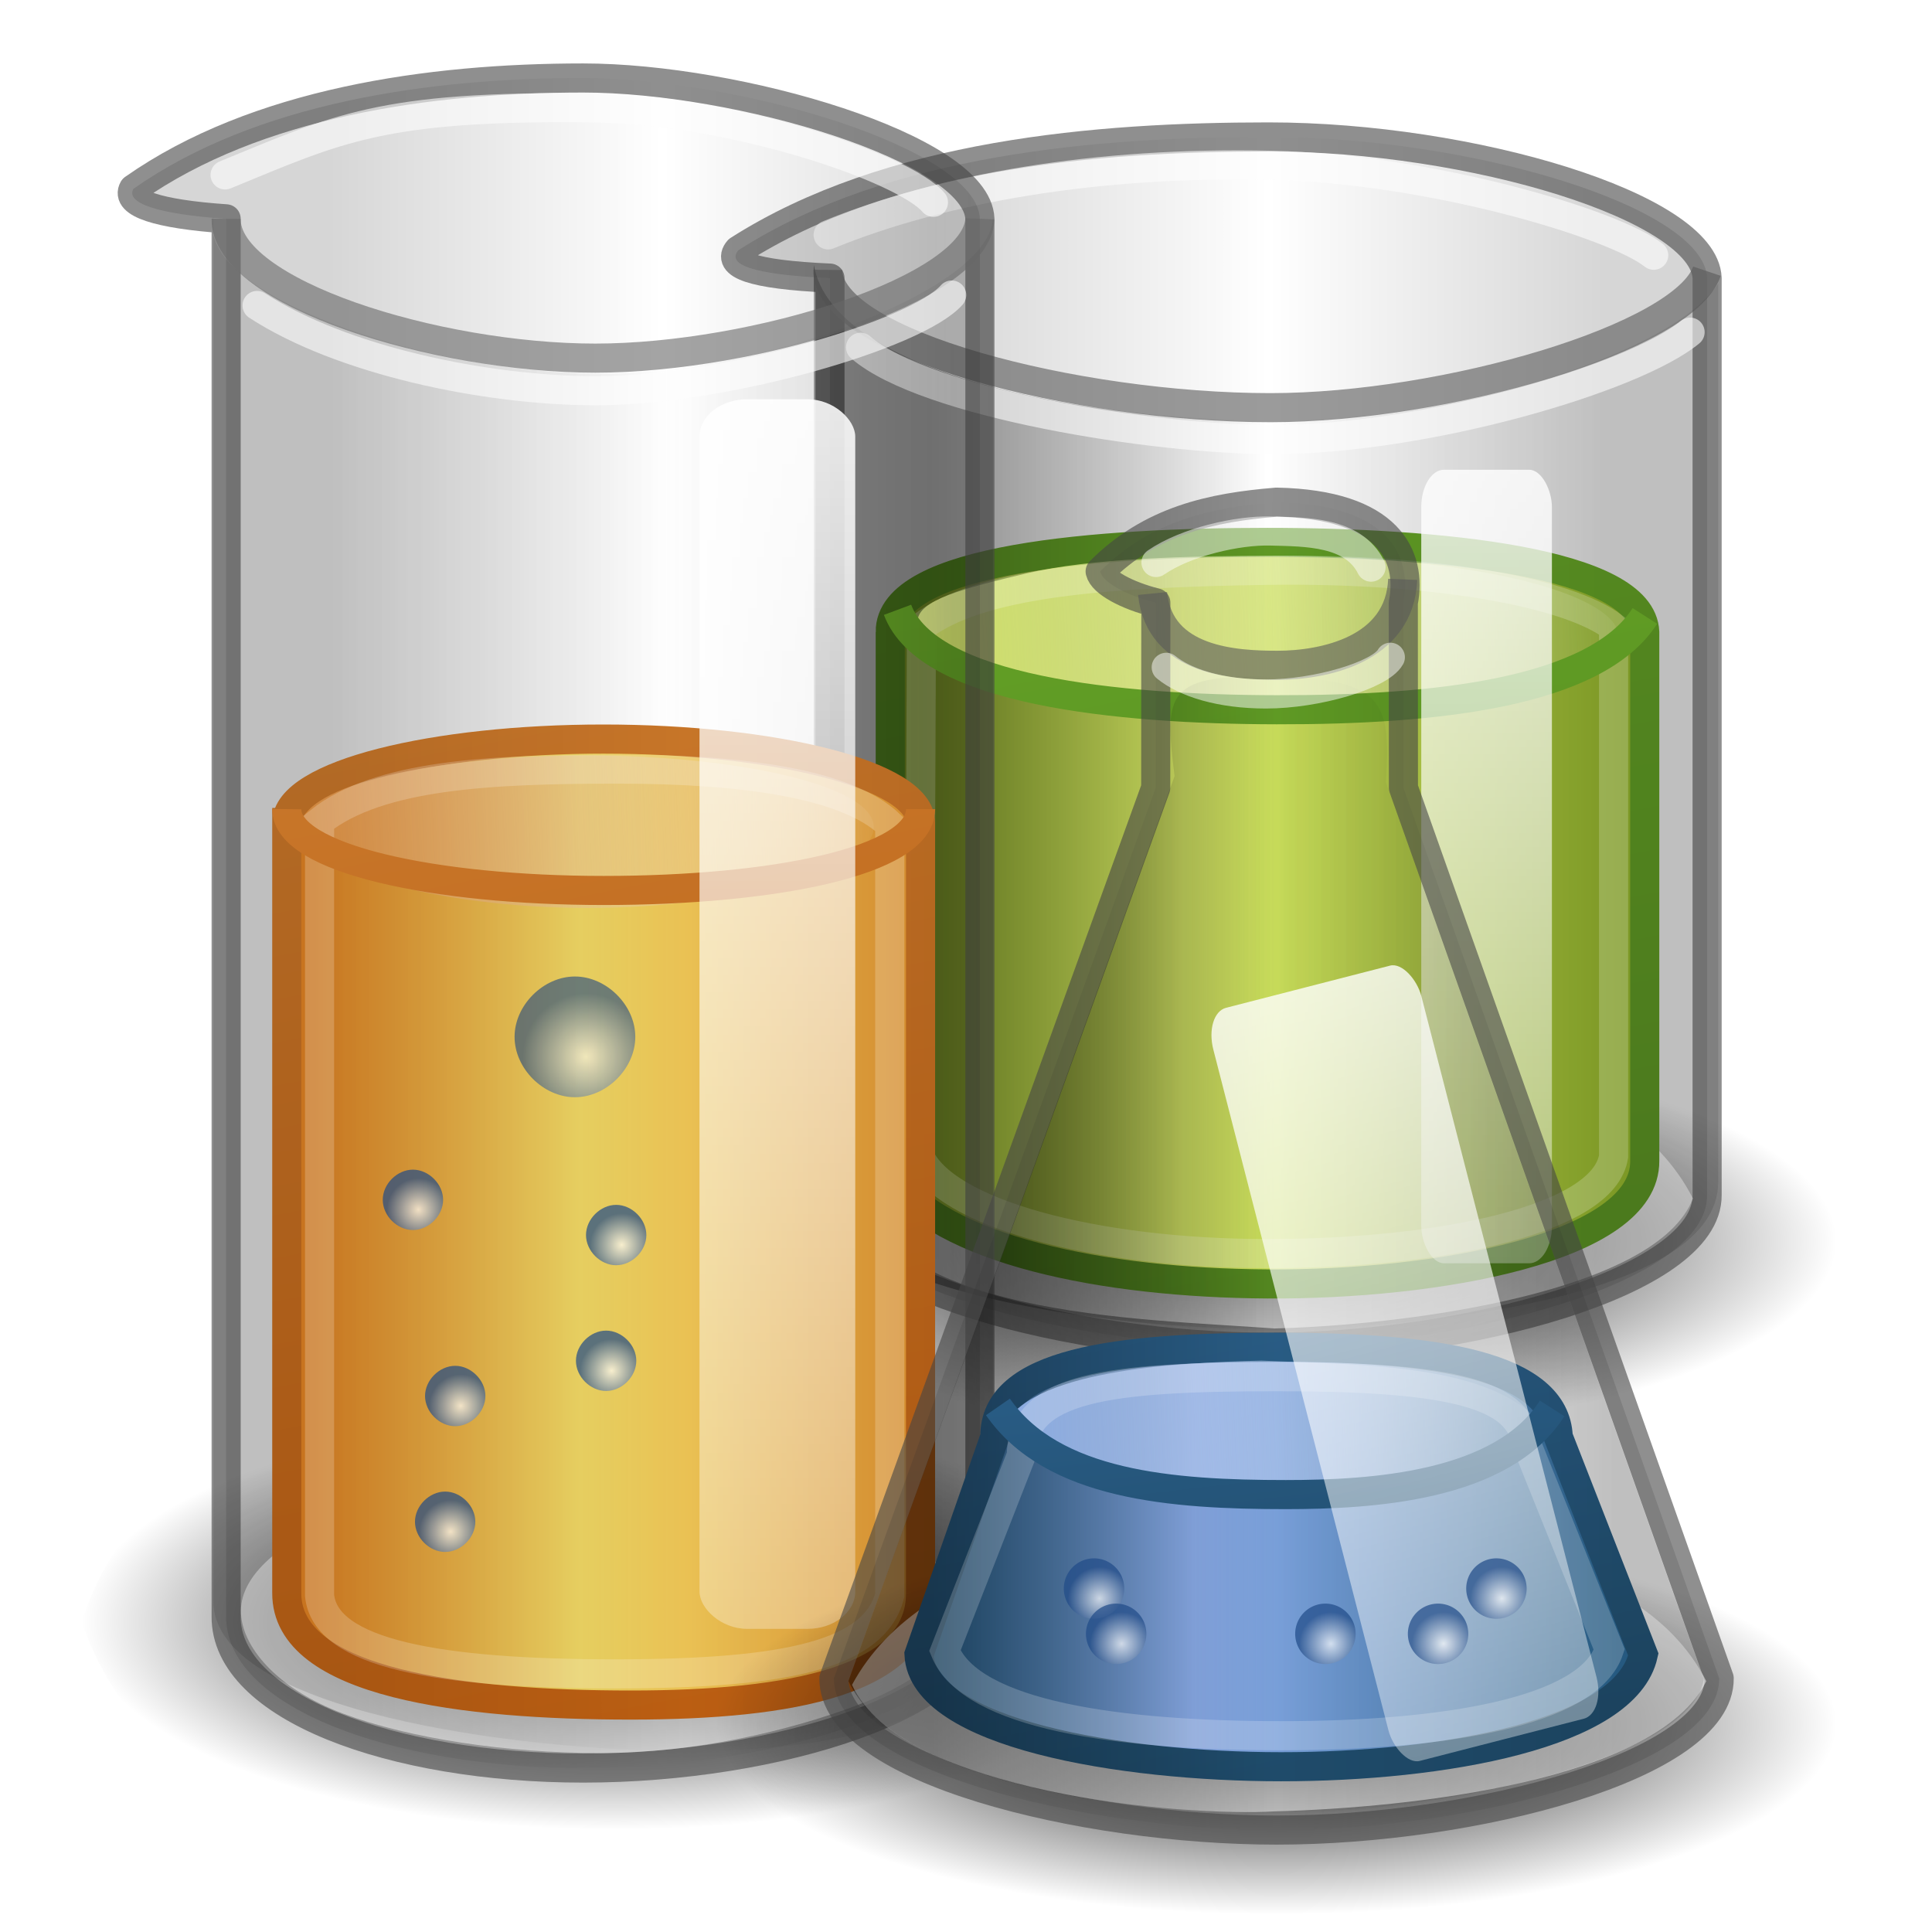 <?xml version="1.0" encoding="UTF-8" standalone="no"?>
<svg
   xmlns:dc="http://purl.org/dc/elements/1.1/"
   xmlns:cc="http://creativecommons.org/ns#"
   xmlns:rdf="http://www.w3.org/1999/02/22-rdf-syntax-ns#"
   xmlns:svg="http://www.w3.org/2000/svg"
   xmlns="http://www.w3.org/2000/svg"
   xmlns:xlink="http://www.w3.org/1999/xlink"
   version="1.1"
   width="64"
   height="64"
   id="svg2945">
  <defs
     id="defs2947">
    <linearGradient
       id="linearGradient4384">
      <stop
         id="stop4386"
         style="stop-color:#8badea;stop-opacity:1"
         offset="0" />
      <stop
         id="stop4388"
         style="stop-color:#fbfbfb;stop-opacity:0"
         offset="1" />
    </linearGradient>
    <linearGradient
       id="linearGradient4376">
      <stop
         id="stop4378"
         style="stop-color:#2a648f;stop-opacity:1"
         offset="0" />
      <stop
         id="stop4380"
         style="stop-color:#8badea;stop-opacity:1"
         offset="0.379" />
      <stop
         id="stop4382"
         style="stop-color:#2a648f;stop-opacity:1"
         offset="1" />
    </linearGradient>
    <linearGradient
       id="linearGradient4364">
      <stop
         id="stop4366"
         style="stop-color:#4083c2;stop-opacity:1"
         offset="0" />
      <stop
         id="stop4368"
         style="stop-color:#1f4b6a;stop-opacity:1"
         offset="1" />
    </linearGradient>
    <linearGradient
       id="linearGradient3956">
      <stop
         id="stop3958"
         style="stop-color:#e08223;stop-opacity:1"
         offset="0" />
      <stop
         id="stop3960"
         style="stop-color:#edd563;stop-opacity:1"
         offset="0.379" />
      <stop
         id="stop3962"
         style="stop-color:#e08223;stop-opacity:1"
         offset="1" />
    </linearGradient>
    <linearGradient
       id="linearGradient3936">
      <stop
         id="stop3938"
         style="stop-color:#cd8033;stop-opacity:1"
         offset="0" />
      <stop
         id="stop3940"
         style="stop-color:#fbfbfb;stop-opacity:0"
         offset="1" />
    </linearGradient>
    <linearGradient
       id="linearGradient3926">
      <stop
         id="stop3928"
         style="stop-color:#cd8033;stop-opacity:1"
         offset="0" />
      <stop
         id="stop3930"
         style="stop-color:#bb5e12;stop-opacity:1"
         offset="1" />
    </linearGradient>
    <linearGradient
       id="linearGradient4299">
      <stop
         id="stop4301"
         style="stop-color:#d7e866;stop-opacity:1"
         offset="0" />
      <stop
         id="stop4303"
         style="stop-color:#fbfbfb;stop-opacity:0"
         offset="1" />
    </linearGradient>
    <linearGradient
       id="linearGradient4291">
      <stop
         id="stop4293"
         style="stop-color:#8cab2a;stop-opacity:1"
         offset="0" />
      <stop
         id="stop4295"
         style="stop-color:#d7e866;stop-opacity:1"
         offset="0.379" />
      <stop
         id="stop4297"
         style="stop-color:#8cab2a;stop-opacity:1"
         offset="1" />
    </linearGradient>
    <linearGradient
       id="linearGradient4281">
      <stop
         id="stop4283"
         style="stop-color:#69aa28;stop-opacity:1"
         offset="0" />
      <stop
         id="stop4285"
         style="stop-color:#548820;stop-opacity:1"
         offset="1" />
    </linearGradient>
    <linearGradient
       id="linearGradient4253">
      <stop
         id="stop4255"
         style="stop-color:#000000;stop-opacity:0.351"
         offset="0" />
      <stop
         id="stop4257"
         style="stop-color:#000000;stop-opacity:0"
         offset="0.5" />
      <stop
         id="stop4259"
         style="stop-color:#000000;stop-opacity:0.106"
         offset="1" />
    </linearGradient>
    <linearGradient
       id="linearGradient4241">
      <stop
         id="stop4243"
         style="stop-color:#000000;stop-opacity:0.271"
         offset="0" />
      <stop
         id="stop4249"
         style="stop-color:#000000;stop-opacity:0"
         offset="0.5" />
      <stop
         id="stop4245"
         style="stop-color:#000000;stop-opacity:0.271"
         offset="1" />
    </linearGradient>
    <linearGradient
       id="linearGradient3280">
      <stop
         id="stop3282"
         style="stop-color:#000000;stop-opacity:1"
         offset="0" />
      <stop
         id="stop3284"
         style="stop-color:#000000;stop-opacity:0"
         offset="1" />
    </linearGradient>
    <linearGradient
       id="linearGradient9421">
      <stop
         id="stop9423"
         style="stop-color:#ffffff;stop-opacity:1"
         offset="0" />
      <stop
         id="stop9425"
         style="stop-color:#ffffff;stop-opacity:0"
         offset="1" />
    </linearGradient>
    <filter
       x="-0.83"
       y="-0.065"
       width="2.659"
       height="1.129"
       color-interpolation-filters="sRGB"
       id="filter9752">
      <feGaussianBlur
         stdDeviation="1.037"
         id="feGaussianBlur9754" />
    </filter>
    <linearGradient
       id="linearGradient3280-7">
      <stop
         id="stop3282-6"
         style="stop-color:#000000;stop-opacity:1"
         offset="0" />
      <stop
         id="stop3284-8"
         style="stop-color:#000000;stop-opacity:0"
         offset="1" />
    </linearGradient>
    <linearGradient
       id="linearGradient4241-2">
      <stop
         id="stop4243-0"
         style="stop-color:#000000;stop-opacity:0.271"
         offset="0" />
      <stop
         id="stop4249-3"
         style="stop-color:#000000;stop-opacity:0"
         offset="0.5" />
      <stop
         id="stop4245-2"
         style="stop-color:#000000;stop-opacity:0.271"
         offset="1" />
    </linearGradient>
    <linearGradient
       id="linearGradient4253-9">
      <stop
         id="stop4255-7"
         style="stop-color:#000000;stop-opacity:0.106"
         offset="0" />
      <stop
         id="stop4257-5"
         style="stop-color:#000000;stop-opacity:0"
         offset="0.5" />
      <stop
         id="stop4259-1"
         style="stop-color:#000000;stop-opacity:0.106"
         offset="1" />
    </linearGradient>
    <linearGradient
       id="linearGradient9421-2">
      <stop
         id="stop9423-1"
         style="stop-color:#ffffff;stop-opacity:1"
         offset="0" />
      <stop
         id="stop9425-3"
         style="stop-color:#ffffff;stop-opacity:0"
         offset="1" />
    </linearGradient>
    <filter
       x="-0.83"
       y="-0.065"
       width="2.659"
       height="1.129"
       color-interpolation-filters="sRGB"
       id="filter9752-2">
      <feGaussianBlur
         stdDeviation="1.037"
         id="feGaussianBlur9754-7" />
    </filter>
    <linearGradient
       id="linearGradient10367">
      <stop
         id="stop10369"
         style="stop-color:#ffffff;stop-opacity:1"
         offset="0" />
      <stop
         id="stop10371"
         style="stop-color:#204a87;stop-opacity:1"
         offset="1" />
    </linearGradient>
    <radialGradient
       xlink:href="#linearGradient3280"
       id="radialGradient3255"
       gradientUnits="userSpaceOnUse"
       gradientTransform="matrix(1.163,0,0,0.404,8.673,8.165)"
       cx="21.344"
       cy="14.125"
       fx="21.344"
       fy="14.125"
       r="11.969" />
    <linearGradient
       xlink:href="#linearGradient4241"
       id="linearGradient3257"
       gradientUnits="userSpaceOnUse"
       gradientTransform="matrix(0.991,0,0,0.932,10.016,-26.89)"
       x1="15"
       y1="23"
       x2="32"
       y2="23" />
    <linearGradient
       xlink:href="#linearGradient4291"
       id="linearGradient3259"
       gradientUnits="userSpaceOnUse"
       gradientTransform="matrix(1.042,0,0,0.93,8.796,-25.781)"
       x1="15"
       y1="23"
       x2="32"
       y2="23" />
    <linearGradient
       xlink:href="#linearGradient4281"
       id="linearGradient3261"
       gradientUnits="userSpaceOnUse"
       gradientTransform="matrix(1.042,0,0,0.93,8.796,-25.781)"
       x1="18.805"
       y1="5.8"
       x2="26.856"
       y2="43.218" />
    <linearGradient
       xlink:href="#linearGradient4253"
       id="linearGradient3263"
       gradientUnits="userSpaceOnUse"
       gradientTransform="matrix(0.977,0,0,0.911,10.274,-23.912)"
       x1="15"
       y1="23"
       x2="32"
       y2="23" />
    <linearGradient
       xlink:href="#linearGradient4299"
       id="linearGradient3265"
       gradientUnits="userSpaceOnUse"
       gradientTransform="matrix(1.006,0,0,0.937,10.141,-41.885)"
       x1="13.776"
       y1="44.446"
       x2="32.697"
       y2="43.446" />
    <linearGradient
       xlink:href="#linearGradient4281"
       id="linearGradient3267"
       gradientUnits="userSpaceOnUse"
       gradientTransform="matrix(1,0,0,0.93,10,-39.781)"
       x1="22"
       y1="27.732"
       x2="29.624"
       y2="61.085" />
    <linearGradient
       xlink:href="#linearGradient9421"
       id="linearGradient3269"
       gradientUnits="userSpaceOnUse"
       gradientTransform="translate(-679.657,-79.585)"
       x1="718.251"
       y1="65.346"
       x2="718.5"
       y2="110.925" />
    <radialGradient
       xlink:href="#linearGradient3280-7"
       id="radialGradient3271"
       gradientUnits="userSpaceOnUse"
       gradientTransform="matrix(1.108,0,0,0.431,-6.581,17.244)"
       cx="21.344"
       cy="14.125"
       fx="21.344"
       fy="14.125"
       r="11.969" />
    <linearGradient
       xlink:href="#linearGradient4241-2"
       id="linearGradient3273"
       gradientUnits="userSpaceOnUse"
       gradientTransform="matrix(0.986,0,0,0.93,-4.929,-16.322)"
       x1="15"
       y1="23"
       x2="32"
       y2="23" />
    <linearGradient
       xlink:href="#linearGradient3956"
       id="linearGradient3275"
       gradientUnits="userSpaceOnUse"
       gradientTransform="matrix(1.05,0,0,0.93,-6.321,-15.047)"
       x1="15"
       y1="23"
       x2="32"
       y2="23" />
    <linearGradient
       xlink:href="#linearGradient3926"
       id="linearGradient3277"
       gradientUnits="userSpaceOnUse"
       gradientTransform="matrix(1.05,0,0,0.93,-6.321,-15.047)"
       x1="18.805"
       y1="5.8"
       x2="26.856"
       y2="43.218" />
    <radialGradient
       xlink:href="#linearGradient10367"
       id="radialGradient3279"
       gradientUnits="userSpaceOnUse"
       gradientTransform="matrix(0.57,0,0,0.57,-297.52,-116.763)"
       cx="550.625"
       cy="221.125"
       fx="550.625"
       fy="221.125"
       r="2.75" />
    <linearGradient
       xlink:href="#linearGradient4253-9"
       id="linearGradient3281"
       gradientUnits="userSpaceOnUse"
       gradientTransform="matrix(1.02,0,0,0.93,-5.158,-16.247)"
       x1="15"
       y1="23"
       x2="32"
       y2="23" />
    <linearGradient
       xlink:href="#linearGradient3936"
       id="linearGradient3283"
       gradientUnits="userSpaceOnUse"
       gradientTransform="matrix(0.843,0,0,0.937,-3.19,-37.151)"
       x1="13.776"
       y1="44.446"
       x2="32.697"
       y2="43.446" />
    <linearGradient
       xlink:href="#linearGradient3926"
       id="linearGradient3285"
       gradientUnits="userSpaceOnUse"
       gradientTransform="matrix(1.05,0,0,0.93,-6.321,-34.522)"
       x1="22"
       y1="27.732"
       x2="29.624"
       y2="61.085" />
    <linearGradient
       xlink:href="#linearGradient9421-2"
       id="linearGradient3287"
       gradientUnits="userSpaceOnUse"
       gradientTransform="translate(-696.971,-70.5)"
       x1="718.5"
       y1="56.875"
       x2="718.5"
       y2="110.925" />
    <radialGradient
       xlink:href="#linearGradient10367"
       id="radialGradient3289"
       gradientUnits="userSpaceOnUse"
       gradientTransform="matrix(0.285,0,0,0.285,-143.703,-45.063)"
       cx="550.625"
       cy="221.125"
       fx="550.625"
       fy="221.125"
       r="2.75" />
    <radialGradient
       xlink:href="#linearGradient10367"
       id="radialGradient3291"
       gradientUnits="userSpaceOnUse"
       gradientTransform="matrix(0.285,0,0,0.285,-143.953,-41.938)"
       cx="550.625"
       cy="221.125"
       fx="550.625"
       fy="221.125"
       r="2.75" />
    <radialGradient
       xlink:href="#linearGradient3280"
       id="radialGradient3293"
       gradientUnits="userSpaceOnUse"
       gradientTransform="matrix(1.163,4.0417754e-8,-1.3721229e-8,0.395,8.674,20.288)"
       cx="21.344"
       cy="14.125"
       fx="21.344"
       fy="14.125"
       r="11.969" />
    <linearGradient
       xlink:href="#linearGradient4241"
       id="linearGradient3295"
       gradientUnits="userSpaceOnUse"
       gradientTransform="matrix(1,0,0,0.93,10,-14.781)"
       x1="15"
       y1="23"
       x2="32"
       y2="23" />
    <linearGradient
       xlink:href="#linearGradient4376"
       id="linearGradient3297"
       gradientUnits="userSpaceOnUse"
       gradientTransform="matrix(1,0,0,0.93,10,-13.781)"
       x1="15"
       y1="23"
       x2="32"
       y2="23" />
    <linearGradient
       xlink:href="#linearGradient4364"
       id="linearGradient3299"
       gradientUnits="userSpaceOnUse"
       gradientTransform="matrix(1,0,0,0.93,10,-13.781)"
       x1="18.805"
       y1="5.8"
       x2="26.856"
       y2="43.218" />
    <linearGradient
       xlink:href="#linearGradient4253"
       id="linearGradient3301"
       gradientUnits="userSpaceOnUse"
       gradientTransform="matrix(1,0,0,0.93,10,-13.781)"
       x1="15"
       y1="23"
       x2="32"
       y2="23" />
    <linearGradient
       xlink:href="#linearGradient4384"
       id="linearGradient3303"
       gradientUnits="userSpaceOnUse"
       gradientTransform="matrix(0.785,0,0,0.937,14.902,-21.885)"
       x1="13.776"
       y1="44.446"
       x2="32.697"
       y2="43.446" />
    <linearGradient
       xlink:href="#linearGradient4364"
       id="linearGradient3305"
       gradientUnits="userSpaceOnUse"
       gradientTransform="matrix(1,0,0,0.93,10,-19.781)"
       x1="20.007"
       y1="20.094"
       x2="23.5"
       y2="47.798" />
    <radialGradient
       xlink:href="#linearGradient10367"
       id="radialGradient3309"
       gradientUnits="userSpaceOnUse"
       gradientTransform="matrix(1.045,0,0,1.045,-25.028,-10.051)"
       cx="550.625"
       cy="221.125"
       fx="550.625"
       fy="221.125"
       r="2.75" />
    <radialGradient
       xlink:href="#linearGradient10367"
       id="radialGradient3311"
       gradientUnits="userSpaceOnUse"
       gradientTransform="matrix(1.045,0,0,1.045,-25.028,-10.051)"
       cx="550.625"
       cy="221.125"
       fx="550.625"
       fy="221.125"
       r="2.75" />
    <radialGradient
       xlink:href="#linearGradient10367"
       id="radialGradient3313"
       gradientUnits="userSpaceOnUse"
       gradientTransform="matrix(0.285,0,0,0.285,-144.754,-49.938)"
       cx="550.625"
       cy="221.125"
       fx="550.625"
       fy="221.125"
       r="2.75" />
    <radialGradient
       xlink:href="#linearGradient10367"
       id="radialGradient3315"
       gradientUnits="userSpaceOnUse"
       gradientTransform="matrix(1.045,0,0,1.045,-25.028,-10.051)"
       cx="550.625"
       cy="221.125"
       fx="550.625"
       fy="221.125"
       r="2.75" />
    <radialGradient
       xlink:href="#linearGradient10367"
       id="radialGradient3317"
       gradientUnits="userSpaceOnUse"
       gradientTransform="matrix(1.045,0,0,1.045,-25.028,-10.051)"
       cx="550.625"
       cy="221.125"
       fx="550.625"
       fy="221.125"
       r="2.75" />
    <radialGradient
       xlink:href="#linearGradient10367"
       id="radialGradient3319"
       gradientUnits="userSpaceOnUse"
       gradientTransform="matrix(1.045,0,0,1.045,-25.028,-10.051)"
       cx="550.625"
       cy="221.125"
       fx="550.625"
       fy="221.125"
       r="2.75" />
    <radialGradient
       xlink:href="#linearGradient10367"
       id="radialGradient3321"
       gradientUnits="userSpaceOnUse"
       gradientTransform="matrix(0.285,0,0,0.285,-139.703,-49.063)"
       cx="550.625"
       cy="221.125"
       fx="550.625"
       fy="221.125"
       r="2.75" />
    <radialGradient
       xlink:href="#linearGradient10367"
       id="radialGradient3323"
       gradientUnits="userSpaceOnUse"
       gradientTransform="matrix(0.285,0,0,0.285,-139.953,-45.938)"
       cx="550.625"
       cy="221.125"
       fx="550.625"
       fy="221.125"
       r="2.75" />
    <linearGradient
       xlink:href="#linearGradient9421"
       id="linearGradient3327"
       gradientUnits="userSpaceOnUse"
       gradientTransform="translate(-629.657,-79.585)"
       x1="718.251"
       y1="65.346"
       x2="718.5"
       y2="110.925" />
  </defs>
  <g
     transform="matrix(1.333,0,0,1.333,-2.368,22.633)"
     id="layer1">
    <path
       d="m 48.5,13.866 c -2.077,5.618 -9.811,5.962 -15,6.134 -5.306,-0.234 -12.778,-0.503 -15,-6.134 2.076,-5.62 9.811,-5.963 15,-6.135 5.306,0.234 12.78,0.503 15,6.135 z"
       id="path3278"
       style="color:#000000;fill:url(#radialGradient3255);fill-opacity:1;fill-rule:nonzero;stroke:none;stroke-width:1;marker:none;visibility:visible;display:inline;overflow:visible" />
    <path
       d="m 22.402,-10.067 0,22.786 c -0.018,2.264 6.14,3.781 10.899,3.781 4.848,0 10.918,-1.6 10.899,-3.781 l 0,-22.786 c -0.07,-1.764 -5.857,-3.509 -10.899,-3.509 -4.243,0 -9.428,0.422 -13.173,2.813 -0.297,0.345 0.295,0.608 2.274,0.695 z"
       id="path2957"
       style="opacity:0.6;fill:url(#linearGradient3257);fill-opacity:1;stroke:#454545;stroke-width:0.723px;stroke-linecap:butt;stroke-linejoin:round;stroke-opacity:1" />
    <path
       d="M 43.847,12.804 C 42.961,15.121 36.825,15.948 33.45,16.035 30.108,15.784 23.526,15.765 22.9,12.193 24.701,8.846 30.075,8.937 33.45,8.85 c 3.342,0.251 8.639,0.49 10.397,3.954 z"
       id="path4263"
       style="fill:#fbfbfb;fill-opacity:0.494;stroke:none" />
    <path
       d="m 23.9,-1.274 0,13.521 c 1.261,1.831 5.281,2.657 9.375,2.681 4.167,0.025 9.394,-0.884 9.375,-3.059 L 42.65,-1.274 c -0.074,-1.76 -5.208,-2.226 -9.375,-2.226 -4.167,0 -9.394,0.383 -9.375,2.226 z"
       id="path4265"
       style="fill:url(#linearGradient3259);fill-opacity:1;stroke:url(#linearGradient3261);stroke-width:0.723px;stroke-linecap:butt;stroke-linejoin:miter;stroke-opacity:1" />
    <path
       d="m 22,-10.397 0,22.786 c -0.018,2.701 7.329,3.661 11.238,3.661 3.909,0 11.256,-0.797 11.238,-3.661 l 0,-22.325 c -1.118,1.729 -6.445,3.411 -11.037,3.411 -4.624,0 -10.961,-1.14 -11.439,-3.872 z"
       id="path4251"
       style="fill:url(#linearGradient3263);fill-opacity:1;stroke:none" />
    <path
       d="m 42,-1.158 c 0,0.526 -0.916,1.049 -2.49,1.421 C 37.937,0.635 35.725,0.851 33.5,0.851 c -2.225,0 -4.856,-0.598 -6.43,-0.97 -1.574,-0.372 -2.49,-0.895 -2.49,-1.421 0,-0.526 1.145,-0.82 2.718,-1.192 1.574,-0.372 3.976,-0.436 6.201,-0.436 2.225,0 4.437,0.217 6.01,0.588 C 41.084,-2.207 42,-1.684 42,-1.158 z"
       id="path4271"
       style="fill:url(#linearGradient3265);fill-opacity:1;stroke:none" />
    <path
       d="m 24.675,-1.397 -0.054,13.132 c 0.609,1.434 4.354,2.439 8.654,2.439 4.3,0 8.353,-0.843 8.6,-2.413 l 0,-13.158 c -1.107,-0.849 -4.41,-1.47 -8.6,-1.409 -4.031,0.059 -7.192,0.306 -8.6,1.409 z"
       id="path2883"
       style="opacity:0.2;fill:none;stroke:#fefefe;stroke-width:0.723px;stroke-linecap:butt;stroke-linejoin:miter;stroke-opacity:1" />
    <path
       d="M 24.081,-1.825 C 24.829,0.177 29.544,0.652 33.5,0.659 c 3.963,0.007 7.932,-0.422 9.153,-2.331"
       id="path4417"
       style="fill:none;stroke:url(#linearGradient3267);stroke-width:0.723;stroke-linecap:butt;stroke-linejoin:miter;stroke-miterlimit:4;stroke-opacity:1;stroke-dasharray:none" />
    <path
       d="m 44.195,-10.24 c -0.556,1.652 -6.504,3.392 -10.847,3.392 -4.802,0 -11.019,-1.581 -11,-3.424"
       id="path4440"
       style="opacity:0.6;fill:none;stroke:#585858;stroke-width:0.723px;stroke-linecap:butt;stroke-linejoin:round;stroke-opacity:1" />
    <rect
       width="3.247"
       height="19.72"
       rx="0.565"
       ry="0.928"
       x="37.096"
       y="-5.305"
       id="rect9419"
       style="fill:url(#linearGradient3269);fill-opacity:1;stroke:none;display:inline;filter:url(#filter9752);enable-background:new" />
    <path
       d="m 42.873,-10.636 c -0.974,-0.776 -5.535,-2.146 -9.498,-2.236 -4.359,-0.099 -8.191,0.574 -11.019,1.73 m 0.806,2.793 c 1.61,1.391 7.283,2.294 10.229,2.294 3.81,0 9.003,-1.527 10.386,-2.67"
       id="path2884"
       style="opacity:0.6;fill:none;stroke:#fefefe;stroke-width:0.723;stroke-linecap:round;stroke-linejoin:round;stroke-miterlimit:4;stroke-opacity:1;stroke-dasharray:none" />
    <path
       d="M 30.314,23.325 C 28.479,28.943 21.644,29.287 17.058,29.459 12.369,29.225 5.766,28.956 3.802,23.325 c 1.834,-5.62 8.67,-5.963 13.256,-6.135 4.689,0.234 11.294,0.503 13.256,6.135 z"
       id="path3278-3"
       style="color:#000000;fill:url(#radialGradient3271);fill-opacity:1;fill-rule:nonzero;stroke:none;stroke-width:1;marker:none;visibility:visible;display:inline;overflow:visible" />
    <path
       d="m 7.396,-11.541 0,34.729 c -0.018,2.258 4.137,3.771 8.873,3.771 4.824,0 9.878,-1.596 9.859,-3.771 l 0,-34.729 c -0.07,-1.76 -6.027,-3.5 -9.859,-3.5 -3.832,0 -8.129,0.615 -11.176,2.754 -0.2,0.35 0.579,0.628 2.303,0.746 z"
       id="path2957-3"
       style="opacity:0.6;fill:url(#linearGradient3273);fill-opacity:1;stroke:#454545;stroke-width:0.723px;stroke-linecap:butt;stroke-linejoin:round;stroke-opacity:1" />
    <path
       d="m 25.649,23.053 c 0,0.875 -0.964,1.745 -2.619,2.363 -1.656,0.619 -3.983,1.17 -6.324,1.17 -2.341,0 -4.744,-0.36 -6.399,-0.979 -1.656,-0.619 -2.544,-1.679 -2.544,-2.554 0,-0.875 0.964,-1.745 2.619,-2.363 1.656,-0.619 3.983,-0.979 6.324,-0.979 2.341,0 4.668,0.36 6.324,0.979 1.656,0.619 2.619,1.488 2.619,2.363 z"
       id="path4263-2"
       style="fill:#fbfbfb;fill-opacity:0.494;stroke:none" />
    <path
       d="m 8.903,3.46 0,19.144 c -0.02,2.258 4.431,2.789 8.551,2.789 4,0 7.218,-0.614 7.199,-2.789 l 0,-19.144 c 0,-1.189 -3.68,-2.073 -7.88,-2.073 -4.2,0 -7.87,0.879 -7.87,2.073 z"
       id="path4265-3"
       style="fill:url(#linearGradient3275);fill-opacity:1;stroke:url(#linearGradient3277);stroke-width:0.723px;stroke-linecap:butt;stroke-linejoin:miter;stroke-opacity:1" />
    <path
       d="m 17.564,8.788 c 0,0.785 -0.715,1.5 -1.5,1.5 -0.785,0 -1.5,-0.715 -1.5,-1.5 0,-0.785 0.715,-1.5 1.5,-1.5 0.785,0 1.5,0.715 1.5,1.5 z"
       id="path10450"
       style="opacity:0.6;fill:url(#radialGradient3279);fill-opacity:1;stroke:none;display:inline;enable-background:new" />
    <path
       d="m 7.078,-11.599 0,34.397 c -0.019,2.756 7.648,3.736 11.727,3.736 4.079,0 7.667,-0.814 7.648,-3.736 l 0,-34.397 c 0.019,1.81 -5.788,3.951 -9.866,3.91 -4.249,-0.043 -9.968,-1.952 -9.509,-3.91 z"
       id="path4251-8"
       style="fill:url(#linearGradient3281);fill-opacity:1;stroke:none" />
    <path
       d="m 23.49,3.576 c -0.002,1.052 -3.392,2.008 -7.118,2.008 -3.726,0 -7.117,-0.957 -7.118,-2.008 -0.002,-1.052 3.39,-1.781 7.118,-1.781 3.652,0 7.12,0.729 7.118,1.781 z"
       id="path4271-6"
       style="fill:url(#linearGradient3283);fill-opacity:1;stroke:none" />
    <path
       d="m 9.718,3.435 0,19.235 c 0.14,1.452 2.981,1.948 7.34,1.948 4.36,0 6.449,-0.504 6.829,-1.948 l 0,-19.16 C 22.812,2.486 20.217,2.134 17.138,2.134 c -3.199,0 -5.952,0.139 -7.421,1.301 z"
       id="path2883-1"
       style="opacity:0.2;fill:none;stroke:#fefefe;stroke-width:0.723px;stroke-linecap:butt;stroke-linejoin:miter;stroke-opacity:1" />
    <path
       d="m 8.904,3.129 c -0.011,1.229 3.672,2.021 7.872,2.021 4.2,0 7.878,-0.722 7.878,-2.021"
       id="path4417-6"
       style="fill:none;stroke:url(#linearGradient3285);stroke-width:0.723;stroke-linecap:butt;stroke-linejoin:miter;stroke-miterlimit:4;stroke-opacity:1;stroke-dasharray:none" />
    <path
       d="m 26.128,-11.541 c -0.07,1.76 -5.615,3.462 -9.559,3.462 -3.944,0 -9.192,-1.619 -9.174,-3.462"
       id="path4440-0"
       style="opacity:0.6;fill:none;stroke:#686868;stroke-width:0.723px;stroke-linecap:butt;stroke-linejoin:round;stroke-opacity:1" />
    <rect
       width="3.87"
       height="30.557"
       rx="1.187"
       ry="0.928"
       x="19.16"
       y="-7.057"
       id="rect9419-9"
       style="fill:url(#linearGradient3287);fill-opacity:1;stroke:none;display:inline;filter:url(#filter9752-2);enable-background:new" />
    <path
       d="m 13.839,17.713 c -1.81e-4,0.393 -0.357,0.75 -0.75,0.75 -0.393,0 -0.75,-0.357 -0.75,-0.75 -1.81e-4,-0.393 0.357,-0.75 0.75,-0.75 0.393,0 0.75,0.358 0.75,0.75 z"
       id="path10456"
       style="opacity:0.7;fill:url(#radialGradient3289);fill-opacity:1;stroke:none;display:inline;enable-background:new" />
    <path
       d="m 24.974,-11.951 c -0.723,-0.847 -4.982,-2.312 -8.514,-2.349 -5.235,-0.055 -6.288,0.521 -9.09,1.668 m 0.795,3.244 c 2.076,1.355 5.665,2.119 8.423,2.119 3.184,0 7.963,-1.388 8.839,-2.378"
       id="path3922"
       style="opacity:0.6;fill:none;stroke:#fefefe;stroke-width:0.723;stroke-linecap:round;stroke-linejoin:round;stroke-miterlimit:4;stroke-opacity:1;stroke-dasharray:none" />
    <path
       d="m 13.589,20.838 c -1.81e-4,0.393 -0.357,0.75 -0.75,0.75 -0.393,0 -0.75,-0.357 -0.75,-0.75 -1.81e-4,-0.393 0.357,-0.75 0.75,-0.75 0.393,0 0.75,0.358 0.75,0.75 z"
       id="path10458"
       style="opacity:0.7;fill:url(#radialGradient3291);fill-opacity:1;stroke:none;display:inline;enable-background:new" />
    <path
       d="m 48.5,25.866 c -2.077,5.618 -9.811,5.962 -15,6.134 -5.306,-0.234 -12.778,-0.503 -15,-6.134 2.076,-5.62 9.811,-5.963 15,-6.135 5.306,0.234 12.78,0.503 15,6.135 z"
       id="path4302"
       style="color:#000000;fill:url(#radialGradient3293);fill-opacity:1;fill-rule:nonzero;stroke:none;stroke-width:1;marker:none;visibility:visible;display:inline;overflow:visible" />
    <path
       d="M 30.5,-2 30.497,2.599 22.5,24.729 c -0.019,2.258 6.196,3.771 11,3.771 4.893,0 11.019,-1.596 11,-3.771 L 36.653,2.599 36.65,-2 C 36.875,-3.164 36.291,-4.443 33.5,-4.5 c -1.614,0.132 -3.12,0.451 -4.384,1.721 0.059,0.272 0.663,0.599 1.384,0.779 z"
       id="path4304"
       style="opacity:0.6;fill:url(#linearGradient3295);fill-opacity:1;stroke:#454545;stroke-width:0.723px;stroke-linecap:butt;stroke-linejoin:round;stroke-opacity:1" />
    <path
       d="M 44.179,24.8 C 42.949,27.287 36.825,27.948 33.45,28.035 31.241,28.172 24.172,27.59 22.95,24.891 24.751,21.544 30.075,20.937 33.45,20.85 c 3.342,0.251 8.97,0.486 10.729,3.95 z"
       id="path4306"
       style="fill:#fbfbfb;fill-opacity:0.494;stroke:none" />
    <path
       d="m 26.5,18.726 -1.886,5.411 c 0.096,1.953 5,2.789 9,2.789 4,0 8.561,-0.805 9,-2.789 L 40.5,18.726 c -0.071,-1.76 -3,-2.226 -7,-2.226 -4,0 -7.019,0.383 -7,2.226 z"
       id="path4308"
       style="fill:url(#linearGradient3297);fill-opacity:1;stroke:url(#linearGradient3299);stroke-width:0.723px;stroke-linecap:butt;stroke-linejoin:miter;stroke-opacity:1" />
    <path
       d="M 30.966,2.308 22.861,24.796 c 1.168,2.486 6.638,3.282 10.638,3.282 4,0 10.313,-1.321 10.618,-3.326 L 36.215,2.459 c 0.143,-2.052 -0.104,-2.55 -2.732,-2.619 -2.719,-0.071 -2.785,0.374 -2.517,2.467 z"
       id="path4310"
       style="fill:url(#linearGradient3301);fill-opacity:1;stroke:none" />
    <path
       d="m 39.948,18.27 c -1.551,2.107 -4.186,1.727 -6.364,1.78 -2.265,-0.106 -5.242,0.56 -6.898,-1.513 0.598,-1.459 4.262,-1.65 6.441,-1.704 2.265,0.106 5.471,0.05 6.822,1.437 z"
       id="path4312"
       style="fill:url(#linearGradient3303);fill-opacity:1;stroke:none" />
    <path
       d="m 27.157,19.188 -1.899,4.856 c 0.655,1.611 4.357,2.111 8.357,2.111 4,0 7.637,-0.575 8.153,-2.14 L 39.691,18.845 C 39.506,17.581 37.5,17.233 33.5,17.233 c -4.191,0 -6.324,0.264 -6.343,1.955 z"
       id="path4314"
       style="opacity:0.2;fill:none;stroke:#fefefe;stroke-width:0.723px;stroke-linecap:butt;stroke-linejoin:miter;stroke-opacity:1" />
    <path
       d="m 26.576,17.984 c 1.354,1.953 4.332,2.179 7.153,2.179 2.132,0 5.379,-0.194 6.619,-2.141"
       id="path4316"
       style="fill:none;stroke:url(#linearGradient3305);stroke-width:0.723;stroke-linecap:butt;stroke-linejoin:miter;stroke-miterlimit:4;stroke-opacity:1;stroke-dasharray:none" />
    <path
       d="m 36.635,-2.581 c -0.071,1.76 -1.974,2.135 -3.108,2.135 -1.007,0 -2.938,-0.076 -3.108,-1.784"
       id="path4318"
       style="opacity:0.6;fill:none;stroke:#585858;stroke-width:0.723px;stroke-linecap:butt;stroke-linejoin:round;stroke-opacity:1" />
    <rect
       width="5.34"
       height="19.334"
       rx="0.565"
       ry="0.928"
       x="85.003"
       y="-4.919"
       transform="matrix(0.968,-0.249,0.249,0.968,-49.36,34.134)"
       id="rect4320"
       style="fill:url(#linearGradient3327);fill-opacity:1;stroke:none;display:inline;filter:url(#filter9752);enable-background:new" />
    <path
       d="m 35.849,-2.885 c -0.444,-0.888 -1.613,-0.874 -2.499,-0.898 -0.804,-0.021 -2.089,0.263 -2.846,0.783 m 0.254,2.604 c 0.48,0.389 1.347,0.663 2.482,0.663 1.259,0 2.831,-0.465 3.088,-0.913"
       id="path4322"
       style="opacity:0.5;fill:none;stroke:#fefefe;stroke-width:0.723;stroke-linecap:round;stroke-linejoin:round;stroke-miterlimit:4;stroke-opacity:1;stroke-dasharray:none" />
    <path
       d="m 552.625,220.125 a 2.75,2.75 0 1 1 -5.5,0 2.75,2.75 0 1 1 5.5,0 z"
       transform="matrix(0.273,0,0,0.273,-121.152,-37.596)"
       id="path4326"
       style="opacity:0.7;fill:url(#radialGradient3309);fill-opacity:1;stroke:none;display:inline;enable-background:new" />
    <path
       d="m 552.625,220.125 a 2.75,2.75 0 1 1 -5.5,0 2.75,2.75 0 1 1 5.5,0 z"
       transform="matrix(0.273,0,0,0.273,-115.402,-36.471)"
       id="path4328"
       style="opacity:0.7;fill:url(#radialGradient3311);fill-opacity:1;stroke:none;display:inline;enable-background:new" />
    <path
       d="m 12.788,12.838 c -1.7e-4,0.393 -0.357,0.75 -0.75,0.75 -0.393,0 -0.75,-0.357 -0.75,-0.75 -1.7e-4,-0.393 0.357,-0.75 0.75,-0.75 0.393,0 0.75,0.358 0.75,0.75 z"
       id="path4360"
       style="opacity:0.7;fill:url(#radialGradient3313);fill-opacity:1;stroke:none;display:inline;enable-background:new" />
    <path
       d="m 552.625,220.125 a 2.75,2.75 0 1 1 -5.5,0 2.75,2.75 0 1 1 5.5,0 z"
       transform="matrix(0.273,0,0,0.273,-120.602,-36.471)"
       id="path4390"
       style="opacity:0.7;fill:url(#radialGradient3315);fill-opacity:1;stroke:none;display:inline;enable-background:new" />
    <path
       d="m 552.625,220.125 a 2.75,2.75 0 1 1 -5.5,0 2.75,2.75 0 1 1 5.5,0 z"
       transform="matrix(0.273,0,0,0.273,-111.152,-37.596)"
       id="path4394"
       style="opacity:0.7;fill:url(#radialGradient3317);fill-opacity:1;stroke:none;display:inline;enable-background:new" />
    <path
       d="m 552.625,220.125 a 2.75,2.75 0 1 1 -5.5,0 2.75,2.75 0 1 1 5.5,0 z"
       transform="matrix(0.273,0,0,0.273,-112.602,-36.471)"
       id="path4396"
       style="opacity:0.7;fill:url(#radialGradient3319);fill-opacity:1;stroke:none;display:inline;enable-background:new" />
    <path
       d="m 17.839,13.713 c -1.7e-4,0.393 -0.357,0.75 -0.75,0.75 -0.393,0 -0.75,-0.357 -0.75,-0.75 -1.7e-4,-0.393 0.357,-0.75 0.75,-0.75 0.393,0 0.75,0.358 0.75,0.75 z"
       id="path2961"
       style="opacity:0.7;fill:url(#radialGradient3321);fill-opacity:1;stroke:none;display:inline;enable-background:new" />
    <path
       d="m 17.589,16.838 c -1.7e-4,0.393 -0.357,0.75 -0.75,0.75 -0.393,0 -0.75,-0.357 -0.75,-0.75 -1.7e-4,-0.393 0.357,-0.75 0.75,-0.75 0.393,0 0.75,0.358 0.75,0.75 z"
       id="path2963"
       style="opacity:0.7;fill:url(#radialGradient3323);fill-opacity:1;stroke:none;display:inline;enable-background:new" />
  </g>
</svg>
